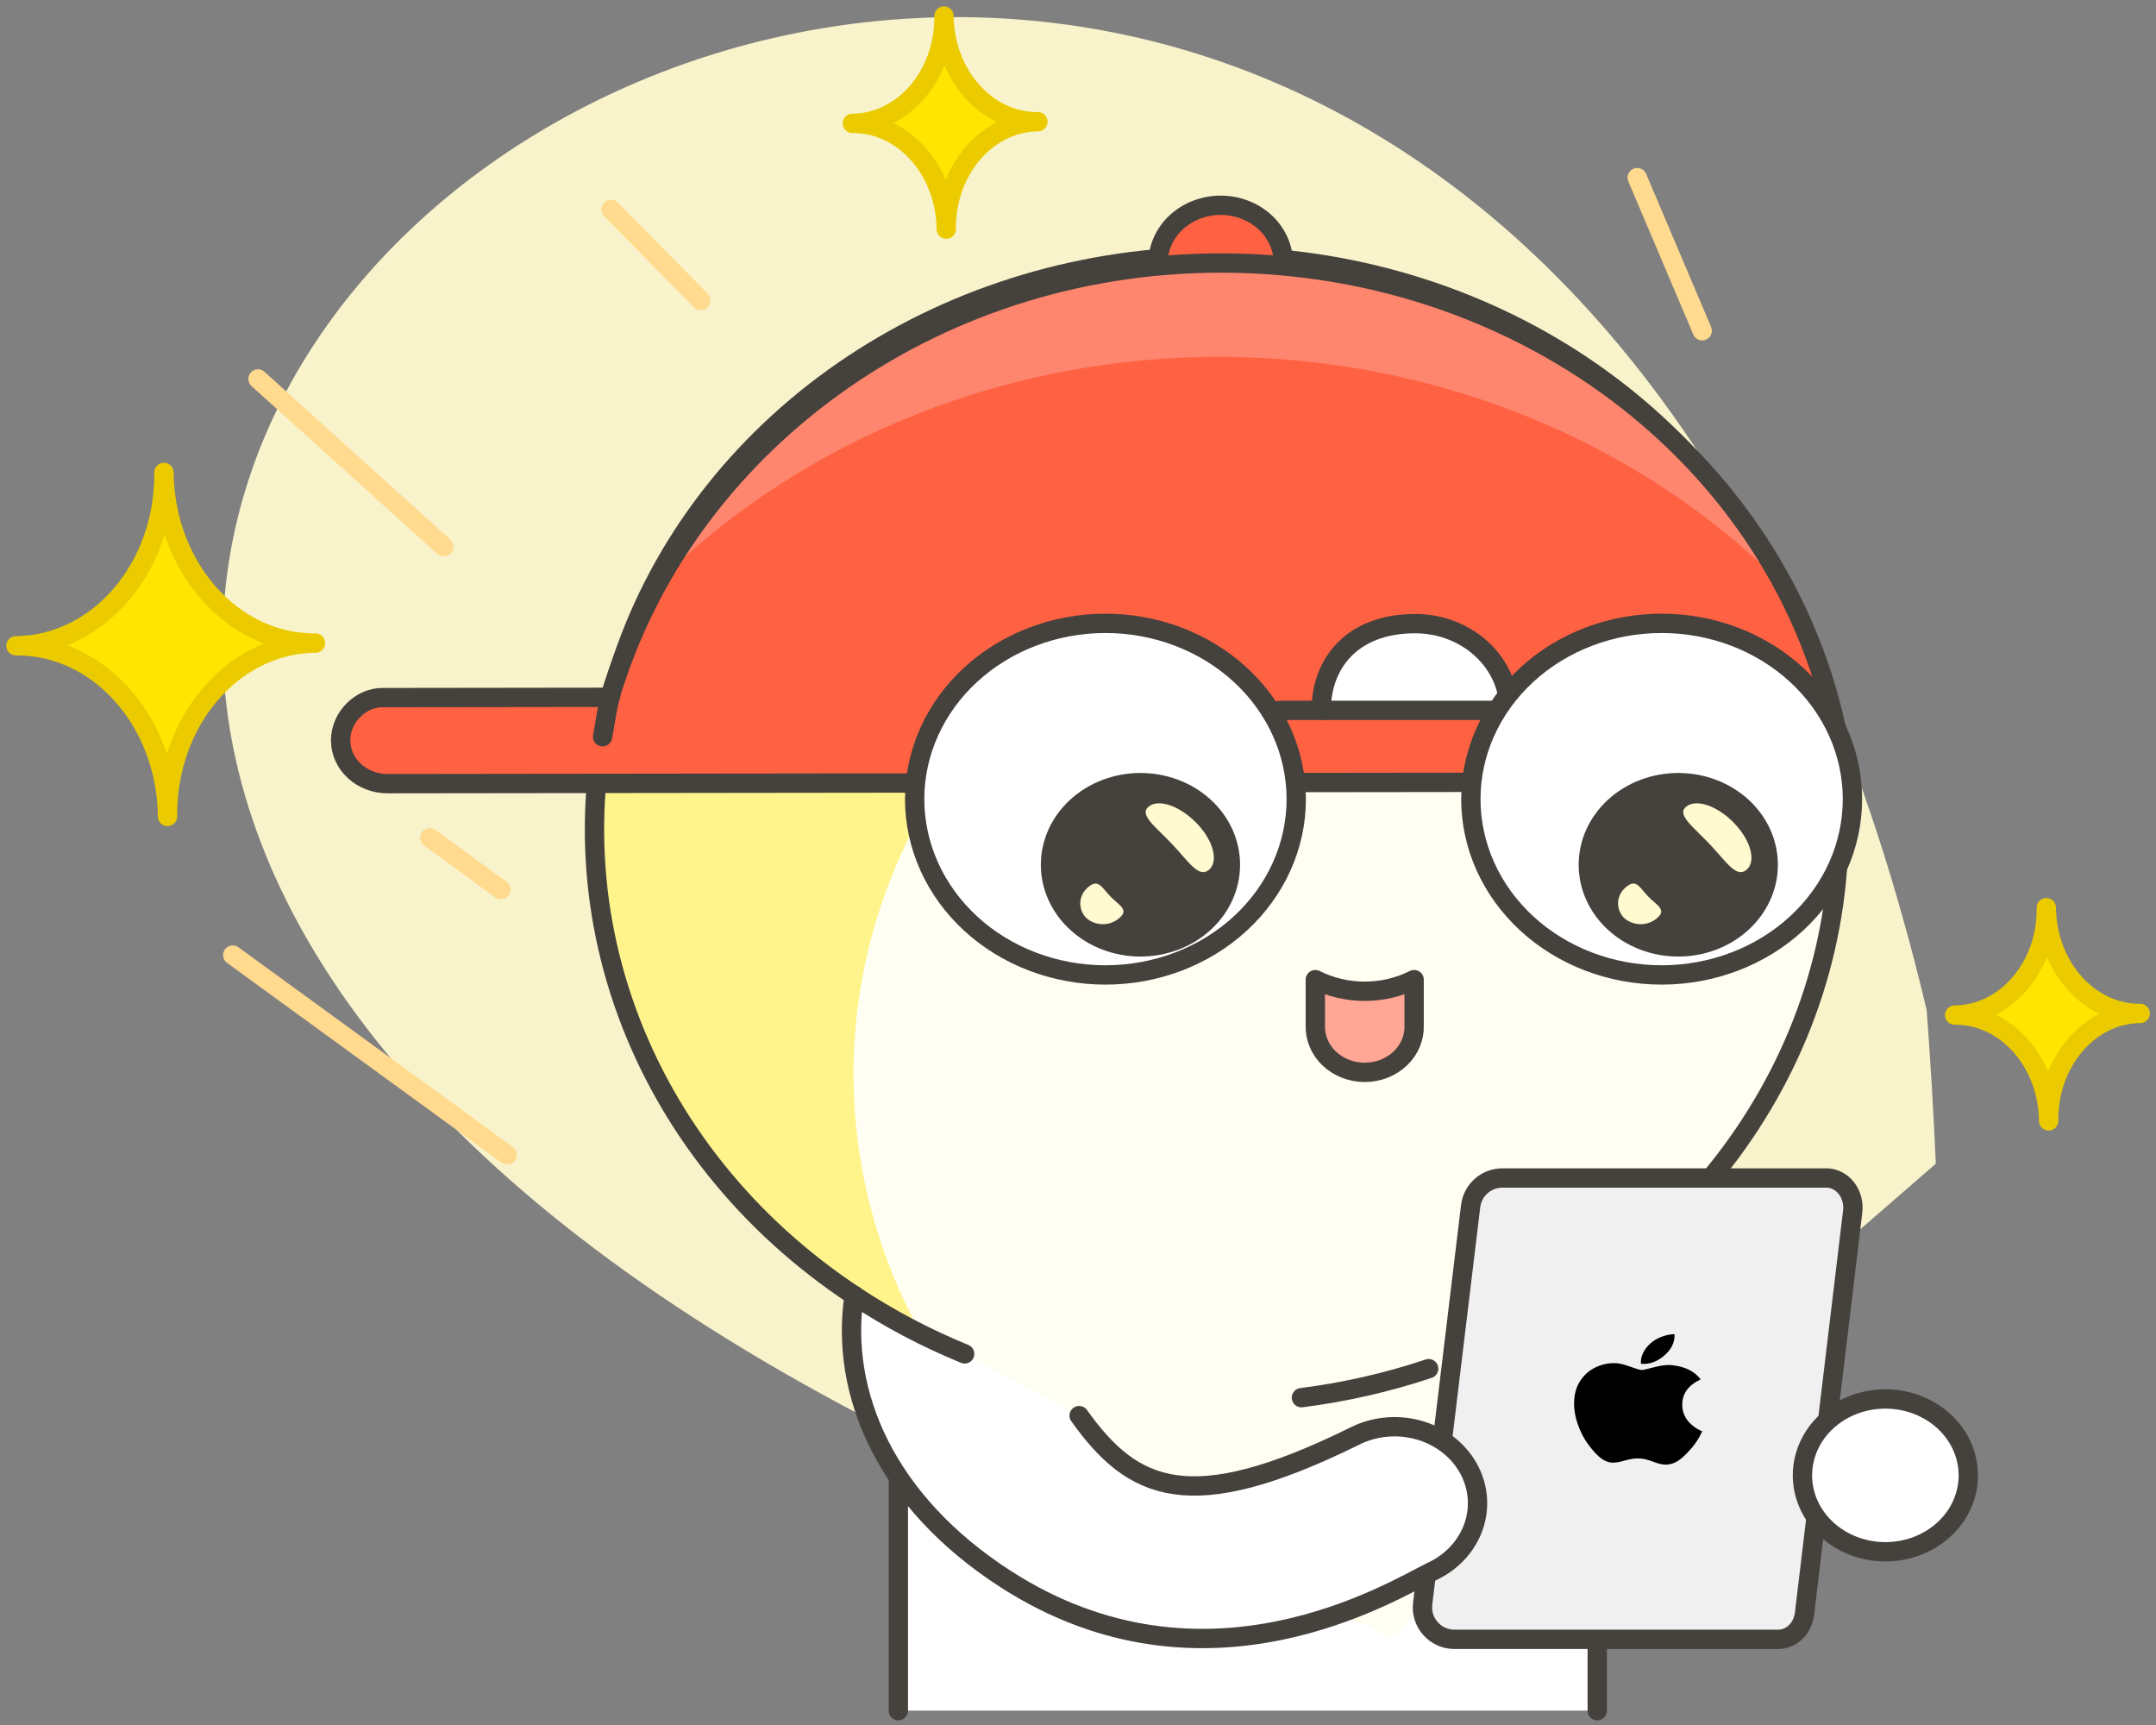 <svg width="270" height="216" viewBox="0 0 270 216" fill="none" xmlns="http://www.w3.org/2000/svg">
<rect x="0" y="0" width="270" height="216" fill="#808080" stroke="none"/>
<path d="M152.372 32.093C135.875 32.09 119.803 36.911 106.471 45.863C93.139 54.815 83.235 67.434 78.186 81.903C73.137 96.373 73.203 111.945 78.375 126.378C83.547 140.811 93.558 153.358 106.966 162.213C105.847 170.151 107.801 178.198 112.486 184.939V214.203H200.017V160.658C212.893 151.504 222.336 138.866 227.022 124.517C231.708 110.168 231.403 94.828 226.148 80.647C220.893 66.466 210.952 54.156 197.72 45.444C184.488 36.731 168.628 32.052 152.364 32.064L152.372 32.093Z" fill="white"/>
<path d="M241.283 126.497C181.785 -124.96 -113.391 64.016 110.688 178.691C124.094 184.987 137.909 190.995 152.135 196.716C159.301 199.384 166.837 201.978 174.743 204.497L242.426 145.714C242.142 139.257 241.761 132.852 241.283 126.497Z" fill="#FFFACF" fill-opacity="0.94"/>
<path d="M173.971 205.194L199.993 182.563V160.658C209.418 153.96 217.048 145.357 222.296 135.513C227.543 125.67 230.267 114.847 230.258 103.88C230.258 101.701 230.132 99.521 229.927 97.414L224.825 77.391C220.366 67.056 213.362 57.817 204.365 50.403C195.368 42.988 184.625 37.601 172.982 34.666C161.339 31.731 149.114 31.328 137.274 33.489C125.433 35.651 114.299 40.318 104.75 47.121C95.201 53.925 87.499 62.679 82.25 72.694C77.002 82.71 74.35 93.711 74.506 104.832C74.661 115.952 77.618 126.887 83.145 136.774C88.671 146.662 96.615 155.231 106.351 161.806L109.166 163.615C110.262 164.284 111.366 164.937 112.502 165.562V165.751L173.971 205.194Z" fill="#FFFEF2"/>
<path d="M115.83 167.887C108.068 154.275 105.254 138.726 107.802 123.53C110.35 108.334 118.126 94.293 129.985 83.474C141.844 72.654 157.16 65.628 173.678 63.429C190.196 61.23 207.044 63.975 221.742 71.26C216.398 61.6 208.747 53.181 199.366 46.635C189.985 40.089 179.116 35.587 167.575 33.465C156.034 31.343 144.122 31.658 132.732 34.385C121.342 37.112 110.771 42.181 101.812 49.211C92.853 56.241 85.739 65.05 81.004 74.976C76.269 84.902 74.036 95.687 74.472 106.522C74.909 117.357 78.004 127.96 83.526 137.535C89.047 147.109 96.85 155.408 106.351 161.806L109.166 163.615C110.262 164.284 111.366 164.937 112.502 165.562V165.751L115.83 167.887Z" fill="#FFF48C"/>
<path d="M112.502 184.953V214.203M200.025 214.203V160.658C212.981 151.429 222.452 138.674 227.092 124.204C231.732 109.734 231.305 94.284 225.872 80.05C220.439 65.817 210.277 53.522 196.828 44.912C183.379 36.302 167.327 31.815 150.953 32.089C134.579 32.362 118.715 37.382 105.613 46.436C92.512 55.489 82.84 68.116 77.971 82.522C73.102 96.928 73.284 112.381 78.49 126.687C83.697 140.993 93.663 153.423 106.974 162.213" stroke="#45413C" stroke-width="2.42" stroke-linecap="round" stroke-linejoin="round"/>
<path d="M42.714 92.714C42.714 89.713 45.34 87.287 48.044 87.352L76.433 87.316C85.643 56.075 116.334 32.979 152.924 32.935C172.377 32.913 191.147 39.548 205.592 51.553C220.037 63.558 229.128 80.078 231.102 97.908L156.693 97.996L84.271 98.083L48.659 98.126C47.882 98.135 47.11 98.001 46.389 97.733C45.668 97.465 45.012 97.068 44.459 96.564C43.906 96.061 43.467 95.461 43.167 94.8C42.868 94.139 42.714 93.43 42.714 92.714Z" fill="#FF6242"/>
<path d="M188.993 88.95C188.992 87.526 188.686 86.115 188.093 84.799C187.499 83.484 186.631 82.289 185.536 81.282C184.441 80.276 183.141 79.479 181.712 78.936C180.282 78.393 178.75 78.115 177.204 78.118C169.255 78.118 165.446 83.167 165.454 88.98L188.993 88.95Z" fill="white"/>
<path d="M145.022 32.935C145.022 34.853 145.849 36.691 147.32 38.047C148.792 39.403 150.788 40.164 152.869 40.164C154.949 40.164 156.945 39.403 158.417 38.047C159.888 36.691 160.715 34.853 160.715 32.935C160.715 31.018 159.888 29.18 158.417 27.824C156.945 26.468 154.949 25.706 152.869 25.706C150.788 25.706 148.792 26.468 147.32 27.824C145.849 29.18 145.022 31.018 145.022 32.935Z" fill="#FF6242" stroke="#45413C" stroke-width="2.42" stroke-linecap="round" stroke-linejoin="round"/>
<path d="M223.429 73.395C216.959 61.241 206.915 51.005 194.44 43.852C181.966 36.699 167.562 32.917 152.868 32.935C122.28 32.935 95.816 49.137 82.584 72.72C91.615 63.816 102.547 56.729 114.694 51.904C126.841 47.08 139.94 44.622 153.167 44.685C166.394 44.749 179.464 47.332 191.556 52.273C203.648 57.214 214.499 64.405 223.429 73.395Z" fill="#FF866E"/>
<path d="M48.604 98.126L84.216 98.083L156.638 97.996L231.047 97.908C229.073 80.078 219.982 63.558 205.537 51.553C191.092 39.548 172.322 32.913 152.869 32.935C116.311 32.979 85.62 56.053 76.377 87.316L47.989 87.352C45.284 87.287 42.658 89.713 42.658 92.714C42.658 93.43 42.813 94.139 43.112 94.8C43.412 95.461 43.851 96.061 44.404 96.564C44.957 97.068 45.613 97.465 46.334 97.733C47.055 98.001 47.827 98.135 48.604 98.126ZM165.454 88.95C165.454 83.138 169.255 78.096 177.204 78.089C178.753 78.086 180.287 78.365 181.719 78.91C183.151 79.454 184.451 80.254 185.547 81.264C186.642 82.273 187.51 83.471 188.102 84.79C188.693 86.109 188.996 87.523 188.993 88.95H165.454Z" stroke="#45413C" stroke-width="2.42" stroke-linecap="round" stroke-linejoin="round"/>
<path d="M165.454 88.95H160.549C159.504 88.95 158.501 89.333 157.761 90.014C157.022 90.696 156.606 91.62 156.606 92.583V98.003" stroke="#45413C" stroke-width="2.42" stroke-linecap="round" stroke-linejoin="round"/>
<path d="M75.463 92.256C75.786 90.614 75.968 88.921 76.409 87.316Z" fill="white"/>
<path d="M75.463 92.256C75.786 90.614 75.968 88.921 76.409 87.316" stroke="#45413C" stroke-width="2.42" stroke-linecap="round" stroke-linejoin="round"/>
<path d="M225.978 202.091C225.867 202.973 225.474 203.78 224.873 204.365C224.272 204.949 223.502 205.272 222.705 205.273H182.136C179.736 205.273 177.877 203.175 178.164 200.794L184.171 151.027C184.414 149.018 186.118 147.506 188.142 147.506H228.739C229.212 147.508 229.68 147.623 230.111 147.844C230.541 148.065 230.925 148.386 231.235 148.787C231.545 149.187 231.775 149.657 231.909 150.165C232.043 150.672 232.078 151.206 232.012 151.731L225.978 202.091Z" fill="#F0F0F0" stroke="#45413C" stroke-width="2.42" stroke-linecap="round" stroke-linejoin="round"/>
<g clip-path="url(#clip0_161_1385)">
<path d="M212.792 179.969C212.473 180.529 212.103 181.042 211.68 181.51C211.104 182.147 210.636 182.586 210.281 182.826C209.729 183.22 209.149 183.41 208.538 183.398C208.1 183.38 207.577 183.252 206.974 183.012C206.367 182.773 205.806 182.644 205.288 182.623C204.744 182.601 204.156 182.683 203.522 182.872C202.887 183.062 202.379 183.153 201.994 183.149C201.408 183.146 200.836 182.903 200.277 182.419C199.919 182.128 199.478 181.636 198.955 180.944C198.393 180.204 197.943 179.355 197.606 178.393C197.245 177.355 197.087 176.357 197.135 175.4C197.189 174.302 197.515 173.368 198.112 172.597C198.581 171.978 199.189 171.5 199.937 171.16C200.685 170.821 201.483 170.665 202.332 170.688C202.797 170.707 203.4 170.854 204.145 171.125C204.888 171.397 205.367 171.539 205.579 171.548C205.738 171.554 206.284 171.433 207.211 171.185C208.087 170.956 208.821 170.876 209.416 170.943C211.027 171.12 212.216 171.712 212.975 172.723C211.492 173.411 210.724 174.427 210.672 175.768C210.633 176.813 211.035 177.701 211.875 178.426C212.255 178.763 212.686 179.028 213.169 179.224C213.05 179.484 212.924 179.732 212.792 179.969ZM209.7 167.389C209.66 168.208 209.271 168.958 208.535 169.637C207.649 170.444 206.603 170.888 205.498 170.766C205.489 170.668 205.486 170.564 205.491 170.455C205.531 169.669 205.974 168.845 206.722 168.186C207.095 167.852 207.563 167.581 208.123 167.372C208.683 167.167 209.208 167.063 209.696 167.061C209.705 167.171 209.706 167.281 209.7 167.389Z" fill="black"/>
</g>
<path d="M135.142 177.259C141.908 186.748 149.036 189.959 169.499 179.904C170.707 179.271 172.039 178.867 173.418 178.717C174.798 178.566 176.196 178.672 177.53 179.027C178.864 179.383 180.108 179.982 181.187 180.787C182.265 181.593 183.158 182.59 183.812 183.719C184.465 184.849 184.867 186.087 184.992 187.361C185.117 188.636 184.964 189.921 184.542 191.14C184.119 192.359 183.435 193.487 182.531 194.459C181.627 195.43 180.521 196.225 179.278 196.796C174.428 199.171 150.937 213.796 125.986 197.755C110.901 188.055 105.129 174.411 106.966 162.213" fill="white"/>
<path d="M135.142 177.259C141.908 186.748 149.036 189.959 169.499 179.904C170.707 179.271 172.039 178.867 173.418 178.717C174.798 178.566 176.196 178.672 177.53 179.027C178.864 179.383 180.108 179.982 181.187 180.787C182.265 181.593 183.158 182.59 183.812 183.719C184.465 184.849 184.867 186.087 184.992 187.361C185.117 188.636 184.964 189.921 184.542 191.14C184.119 192.359 183.435 193.487 182.531 194.459C181.627 195.43 180.521 196.225 179.278 196.796C174.428 199.171 150.937 213.796 125.986 197.755C110.901 188.055 105.129 174.411 106.966 162.213" stroke="#45413C" stroke-width="2.42" stroke-linecap="round" stroke-linejoin="round"/>
<path d="M225.724 184.742C225.724 185.999 225.993 187.243 226.515 188.404C227.037 189.565 227.802 190.62 228.766 191.508C229.73 192.397 230.875 193.102 232.135 193.582C233.395 194.063 234.746 194.311 236.11 194.311C237.473 194.311 238.824 194.063 240.084 193.582C241.344 193.102 242.489 192.397 243.453 191.508C244.418 190.62 245.183 189.565 245.704 188.404C246.226 187.243 246.495 185.999 246.495 184.742C246.495 182.205 245.401 179.771 243.453 177.977C241.506 176.182 238.864 175.174 236.11 175.174C233.355 175.174 230.714 176.182 228.766 177.977C226.818 179.771 225.724 182.205 225.724 184.742Z" fill="white" stroke="#45413C" stroke-width="2.42" stroke-linecap="round" stroke-linejoin="round"/>
<path d="M114.544 100.066C114.544 105.905 117.062 111.504 121.542 115.632C126.023 119.761 132.101 122.08 138.438 122.08C144.775 122.08 150.852 119.761 155.333 115.632C159.814 111.504 162.331 105.905 162.331 100.066C162.331 94.228 159.814 88.629 155.333 84.5C150.852 80.372 144.775 78.053 138.438 78.053C132.101 78.053 126.023 80.372 121.542 84.5C117.062 88.629 114.544 94.228 114.544 100.066Z" fill="white" stroke="#45413C" stroke-width="2.42" stroke-linecap="round" stroke-linejoin="round"/>
<path d="M184.198 100.066C184.198 105.905 186.716 111.504 191.197 115.632C195.677 119.761 201.755 122.08 208.092 122.08C214.429 122.08 220.506 119.761 224.987 115.632C229.468 111.504 231.985 105.905 231.985 100.066C231.985 94.228 229.468 88.629 224.987 84.5C220.506 80.372 214.429 78.053 208.092 78.053C201.755 78.053 195.677 80.372 191.197 84.5C186.716 88.629 184.198 94.228 184.198 100.066Z" fill="white" stroke="#45413C" stroke-width="2.42" stroke-linecap="round" stroke-linejoin="round"/>
<path d="M177.093 128.372C177.123 129.137 176.985 129.9 176.687 130.616C176.39 131.331 175.939 131.984 175.362 132.535C174.784 133.087 174.092 133.525 173.327 133.824C172.562 134.124 171.739 134.278 170.907 134.278C170.076 134.278 169.253 134.124 168.487 133.824C167.722 133.525 167.03 133.087 166.452 132.535C165.875 131.984 165.424 131.331 165.127 130.616C164.829 129.9 164.691 129.137 164.721 128.372V122.668C166.618 123.623 168.745 124.123 170.907 124.123C173.069 124.123 175.196 123.623 177.093 122.668V128.372Z" fill="#FFA694" stroke="#45413C" stroke-width="2.42" stroke-linecap="round" stroke-linejoin="round"/>
<path d="M130.347 108.283C130.347 111.331 131.661 114.255 134.001 116.41C136.34 118.566 139.514 119.777 142.822 119.777C146.131 119.777 149.304 118.566 151.643 116.41C153.983 114.255 155.297 111.331 155.297 108.283C155.297 105.235 153.983 102.311 151.643 100.156C149.304 98.001 146.131 96.79 142.822 96.79C139.514 96.79 136.34 98.001 134.001 100.156C131.661 102.311 130.347 105.235 130.347 108.283Z" fill="#45413C"/>
<path d="M149.911 103.132C151.993 105.312 152.64 107.934 151.37 108.944C150.101 109.954 148.871 107.905 146.797 105.711C144.723 103.517 142.586 102.013 143.855 100.996C145.125 99.979 147.806 100.931 149.911 103.132ZM135.977 114.887C135.472 114.333 135.226 113.616 135.292 112.894C135.359 112.173 135.733 111.505 136.332 111.037C137.578 109.998 138.012 111.189 139.077 112.272C140.141 113.354 141.442 113.921 140.165 114.96C139.885 115.209 139.554 115.405 139.192 115.536C138.83 115.667 138.444 115.731 138.055 115.724C137.666 115.717 137.282 115.64 136.926 115.496C136.569 115.353 136.247 115.146 135.977 114.887Z" fill="#FFFACF"/>
<path d="M197.699 108.283C197.699 111.331 199.013 114.255 201.352 116.41C203.692 118.566 206.865 119.777 210.174 119.777C213.482 119.777 216.655 118.566 218.995 116.41C221.334 114.255 222.649 111.331 222.649 108.283C222.649 105.235 221.334 102.311 218.995 100.156C216.655 98.001 213.482 96.79 210.174 96.79C206.865 96.79 203.692 98.001 201.352 100.156C199.013 102.311 197.699 105.235 197.699 108.283Z" fill="#45413C"/>
<path d="M217.231 103.132C219.305 105.312 219.96 107.934 218.69 108.944C217.421 109.954 216.19 107.905 214.116 105.711C212.043 103.517 209.906 102.013 211.175 100.996C212.445 99.979 215.157 100.931 217.231 103.132ZM203.329 114.887C202.825 114.333 202.578 113.617 202.643 112.896C202.708 112.175 203.079 111.507 203.676 111.037C204.93 109.998 205.363 111.189 206.42 112.272C207.477 113.354 208.786 113.921 207.516 114.96C207.236 115.209 206.906 115.405 206.544 115.536C206.182 115.667 205.795 115.731 205.406 115.724C205.017 115.717 204.633 115.64 204.277 115.496C203.921 115.353 203.598 115.146 203.329 114.887Z" fill="#FFFACF"/>
<path d="M106.966 162.213C111.295 165.083 115.932 167.534 120.805 169.529M162.978 175.014C168.415 174.326 173.757 173.108 178.915 171.382" stroke="#45413C" stroke-width="2.42" stroke-linecap="round" stroke-linejoin="round"/>
<path d="M213.17 41.414L205.032 22.241M87.764 37.629L76.527 26.23M55.575 68.455L32.312 47.451M62.735 111.393L53.825 104.905M63.524 144.602L29.15 119.595" stroke="#FFDA8F" stroke-width="2.42" stroke-miterlimit="10" stroke-linecap="round"/>
<path d="M2 80.864C12.354 80.77 20.855 90.309 20.981 102.231C20.855 90.338 29.142 80.617 39.512 80.523C29.158 80.617 20.665 71.078 20.531 59.156C20.65 71.049 12.354 80.77 2 80.864ZM106.745 15.448C113.164 15.39 118.424 21.326 118.503 28.692C118.424 21.326 123.565 15.303 129.976 15.245C123.565 15.303 118.298 9.374 118.219 2C118.298 9.374 113.164 15.39 106.745 15.448ZM244.792 127.107C251.211 127.049 256.478 132.985 256.557 140.352C256.478 132.985 261.612 126.955 268.023 126.897C261.612 126.955 256.344 121.026 256.265 113.659C256.368 121.026 251.211 127.049 244.792 127.107Z" fill="#FFE500" stroke="#EBCB00" stroke-width="2.42" stroke-linecap="round" stroke-linejoin="round"/>
<defs>
<clipPath id="clip0_161_1385">
<rect width="19.239" height="16.39" fill="white" transform="matrix(0.999 0.041 -0.05 0.999 195.971 166.503)"/>
</clipPath>
</defs>
</svg>
